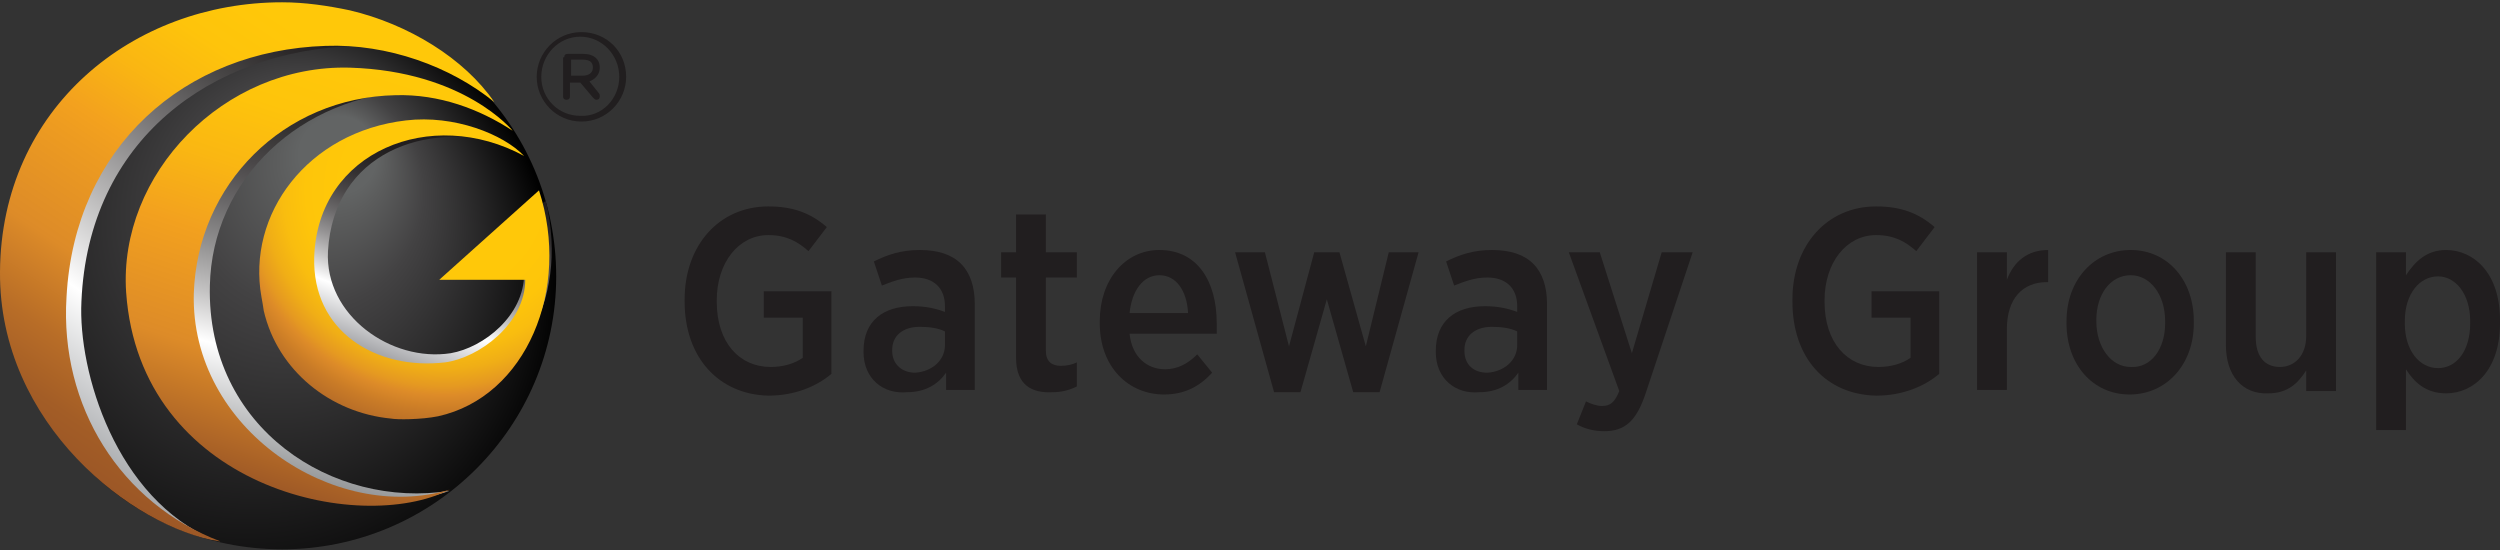 <?xml version="1.0" encoding="utf-8"?>
<!-- Generator: Adobe Illustrator 27.1.1, SVG Export Plug-In . SVG Version: 6.00 Build 0)  -->
<svg version="1.1" id="Layer_1" xmlns="http://www.w3.org/2000/svg" xmlns:xlink="http://www.w3.org/1999/xlink" x="0px" y="0px"
	 viewBox="0 0 218 48" enable-background="new 0 0 218 48" xml:space="preserve">
<rect x="0" y="0" width="218" height="48" fill="#333333" stroke="none"/>
<g>
	<path fill="#211E1F" d="M59.7,26.3v-0.2c0-4.7,3-8.1,7.3-8.1c2.2,0,3.7,0.6,5.1,1.8l-1.6,2.1c-0.9-0.8-1.9-1.4-3.5-1.4
		c-2.6,0-4.5,2.4-4.5,5.7v0.1c0,3.6,2,5.7,4.7,5.7c1.1,0,2.1-0.3,2.8-0.8v-3.5h-3.4v-2.3h5.9v7.2c-1.3,1.1-3.2,1.9-5.5,1.9
		C62.7,34.4,59.7,31.2,59.7,26.3"/>
	<path fill="#211E1F" d="M75.3,30.7v-0.1c0-2.6,1.7-3.9,4.3-3.9c1.1,0,2,0.2,2.8,0.5v-0.5c0-1.6-1-2.5-2.6-2.5
		c-1.2,0-2.1,0.4-2.9,0.7l-0.7-2.1c1.2-0.6,2.4-1,4-1c1.6,0,2.8,0.4,3.6,1.2c0.8,0.8,1.2,2,1.2,3.5v7.5h-2.5v-1.5
		c-0.7,1-1.8,1.7-3.4,1.7C77,34.4,75.3,33,75.3,30.7 M82.4,30.1v-1.2c-0.6-0.3-1.4-0.4-2.2-0.4c-1.5,0-2.4,0.8-2.4,2v0.1
		c0,1.2,0.9,1.9,2,1.9C81.3,32.4,82.4,31.4,82.4,30.1z"/>
	<path fill="#211E1F" d="M88.6,31.2v-7h-1.3V22h1.3v-3.3h2.6V22h2.7v2.2h-2.7v6.4c0,0.9,0.5,1.3,1.3,1.3c0.5,0,1-0.1,1.4-0.3v2.1
		c-0.6,0.3-1.3,0.5-2.1,0.5C90,34.3,88.6,33.6,88.6,31.2"/>
	<path fill="#211E1F" d="M95.9,28.2V28c0-3.6,2.2-6.2,5.2-6.2c3.3,0,5,2.7,5,6.4c0,0.2,0,0.5,0,0.9h-7.6c0.2,2,1.5,3.1,3.1,3.1
		c1.1,0,2-0.5,2.8-1.3l1.3,1.6c-1.1,1.2-2.4,1.9-4.2,1.9C98.4,34.4,95.9,32,95.9,28.2 M103.6,27.3c-0.1-1.9-1-3.3-2.5-3.3
		c-1.4,0-2.4,1.3-2.6,3.3H103.6z"/>
	<polygon fill="#211E1F" points="107.7,22 110.3,22 112.4,30.2 114.6,22 116.8,22 119.1,30.2 121.1,22 123.7,22 120.3,34.2 
		118,34.2 115.7,26.1 113.4,34.2 111.1,34.2 	"/>
	<path fill="#211E1F" d="M125.2,30.7v-0.1c0-2.6,1.7-3.9,4.3-3.9c1.1,0,2,0.2,2.8,0.5v-0.5c0-1.6-1-2.5-2.6-2.5
		c-1.2,0-2.1,0.4-2.9,0.7l-0.7-2.1c1.2-0.6,2.4-1,4-1c1.6,0,2.8,0.4,3.6,1.2c0.8,0.8,1.2,2,1.2,3.5v7.5h-2.5v-1.5
		c-0.7,1-1.8,1.7-3.4,1.7C126.9,34.4,125.2,33,125.2,30.7 M132.3,30.1v-1.2c-0.6-0.3-1.4-0.4-2.2-0.4c-1.5,0-2.4,0.8-2.4,2v0.1
		c0,1.2,0.8,1.9,2,1.9C131.2,32.4,132.3,31.4,132.3,30.1z"/>
	<path fill="#211E1F" d="M144.9,22h2.7l-4.1,12.3c-0.8,2.4-1.8,3.3-3.6,3.3c-0.9,0-1.7-0.2-2.4-0.6l0.8-2c0.4,0.2,0.9,0.4,1.4,0.4
		c0.7,0,1.1-0.3,1.5-1.3L136.8,22h2.7l2.8,8.8L144.9,22z"/>
	<path fill="#211E1F" d="M156.3,26.3v-0.2c0-4.7,3-8.1,7.3-8.1c2.2,0,3.7,0.6,5.1,1.8l-1.6,2.1c-0.9-0.8-1.9-1.4-3.5-1.4
		c-2.6,0-4.5,2.4-4.5,5.7v0.1c0,3.6,2,5.7,4.7,5.7c1.1,0,2.1-0.3,2.8-0.8v-3.5h-3.4v-2.3h5.9v7.2c-1.3,1.1-3.2,1.9-5.5,1.9
		C159.2,34.4,156.3,31.2,156.3,26.3"/>
	<path fill="#211E1F" d="M172.4,22h2.6v2.4c0.6-1.6,1.8-2.6,3.6-2.6v2.8h-0.1c-2.1,0-3.5,1.4-3.5,4.1v5.3h-2.6V22z"/>
	<path fill="#211E1F" d="M180.2,28.2V28c0-3.6,2.4-6.2,5.6-6.2c3.2,0,5.5,2.6,5.5,6.2v0.2c0,3.6-2.4,6.2-5.6,6.2
		C182.5,34.4,180.2,31.8,180.2,28.2 M188.8,28.2V28c0-2.3-1.3-4-3-4c-1.8,0-3,1.7-3,3.9v0.1c0,2.3,1.3,4,3,4
		C187.6,32.1,188.8,30.4,188.8,28.2z"/>
	<path fill="#211E1F" d="M194.1,30.1V22h2.6v7.4c0,1.7,0.8,2.6,2.1,2.6c1.3,0,2.3-1,2.3-2.7V22h2.6v12.1h-2.6v-1.8
		c-0.7,1.1-1.6,2-3.3,2C195.5,34.4,194.1,32.7,194.1,30.1"/>
	<path fill="#211E1F" d="M207.2,22h2.6V24c0.8-1.2,1.8-2.2,3.5-2.2c2.4,0,4.7,2,4.7,6.1v0.3c0,4.1-2.3,6.1-4.7,6.1
		c-1.8,0-2.8-1-3.5-2.1v5.3h-2.6V22z M215.4,28.2V28c0-2.4-1.3-3.9-2.8-3.9c-1.6,0-2.9,1.5-2.9,3.9v0.2c0,2.4,1.3,3.9,2.9,3.9
		C214.2,32.1,215.4,30.6,215.4,28.2z"/>
	<path fill="#211E1F" d="M46.8,6.7L46.8,6.7c0-2.1,1.7-3.9,3.9-3.9c2.2,0,3.9,1.7,3.9,3.9v0c0,2.1-1.7,3.9-3.9,3.9
		C48.5,10.6,46.8,8.8,46.8,6.7z M54,6.7L54,6.7c0-1.9-1.5-3.5-3.4-3.5c-1.9,0-3.4,1.6-3.4,3.5v0c0,1.9,1.5,3.4,3.4,3.4
		C52.5,10.2,54,8.6,54,6.7z M49.2,5c0-0.2,0.1-0.3,0.3-0.3h1.4c0.8,0,1.4,0.4,1.4,1.2c0,0.6-0.4,1-0.9,1.2l0.8,1
		c0.1,0.1,0.1,0.2,0.1,0.3c0,0.2-0.1,0.3-0.3,0.3c-0.1,0-0.2-0.1-0.3-0.2l-1.1-1.3h-0.9v1.2c0,0.2-0.1,0.3-0.3,0.3
		c-0.2,0-0.3-0.1-0.3-0.3V5z M50.8,6.6c0.6,0,0.9-0.3,0.9-0.7c0-0.5-0.3-0.7-0.9-0.7h-1v1.4H50.8z"/>
	<g>
		<g>
			<g>
				<g>
					<g>
						<g>
							
								<radialGradient id="SVGID_1_" cx="274.977" cy="-256.675" r="29.72" fx="286.816" fy="-271.124" gradientTransform="matrix(1 0 0 1 -255.983 282.982)" gradientUnits="userSpaceOnUse">
								<stop  offset="0.114" style="stop-color:#626464"/>
								<stop  offset="0.158" style="stop-color:#5C5D5D"/>
								<stop  offset="0.344" style="stop-color:#434243"/>
								<stop  offset="1" style="stop-color:#010101"/>
							</radialGradient>
							<path fill="url(#SVGID_1_)" d="M48.5,24.1c0,13.1-10.7,23.8-23.9,23.8c-13.2,0-23.9-10.6-23.9-23.8
								c0-13.1,10.7-23.8,23.9-23.8C37.8,0.3,48.5,10.9,48.5,24.1z"/>
							<g>
								<defs>
									<path id="SVGID_00000019656941427799723450000004240098928321458575_" d="M48.5,24.1c0,13.1-10.7,23.8-23.9,23.8
										c-13.2,0-23.9-10.6-23.9-23.8c0-13.1,10.7-23.8,23.9-23.8C37.8,0.3,48.5,10.9,48.5,24.1z"/>
								</defs>
								<clipPath id="SVGID_00000151511886360504521450000002505316022805454490_">
									<use xlink:href="#SVGID_00000019656941427799723450000004240098928321458575_"  overflow="visible"/>
								</clipPath>
								
									<linearGradient id="SVGID_00000040544298476396715610000005207211572247630494_" gradientUnits="userSpaceOnUse" x1="288.859" y1="-282.345" x2="261.069" y2="-244.095" gradientTransform="matrix(1 0 0 1 -255.983 282.982)">
									<stop  offset="0.103" style="stop-color:#211E1F"/>
									<stop  offset="0.164" style="stop-color:#2C292A"/>
									<stop  offset="0.27" style="stop-color:#484646"/>
									<stop  offset="0.408" style="stop-color:#767475"/>
									<stop  offset="0.574" style="stop-color:#B6B5B5"/>
									<stop  offset="0.745" style="stop-color:#FFFFFF"/>
									<stop  offset="1" style="stop-color:#A2A4A7"/>
								</linearGradient>
								
									<path clip-path="url(#SVGID_00000151511886360504521450000002505316022805454490_)" fill="url(#SVGID_00000040544298476396715610000005207211572247630494_)" d="
									M24.6,0.3c-0.2,0-0.3,0-0.5,0C12.1,1.6,1.9,10.6,1.9,24.1C1.8,36.9,10.2,44,17.5,46.8c0.4,0.1,0.8,0.2,1.2,0.3
									C10.1,43.5,6.8,32.4,7.1,26.3C7.7,12.2,18.4,4.4,31,4c2.7-0.1,5.3,0.2,7.8,1C34.8,2,29.9,0.3,24.6,0.3z"/>
								
									<linearGradient id="SVGID_00000142856999000337095650000001379623871433514683_" gradientUnits="userSpaceOnUse" x1="288.526" y1="-276.704" x2="279.4" y2="-241.34" gradientTransform="matrix(1 0 0 1 -255.983 282.982)">
									<stop  offset="0" style="stop-color:#211E1F"/>
									<stop  offset="8.398353e-02" style="stop-color:#262324"/>
									<stop  offset="0.18" style="stop-color:#333131"/>
									<stop  offset="0.282" style="stop-color:#4A4748"/>
									<stop  offset="0.387" style="stop-color:#696768"/>
									<stop  offset="0.496" style="stop-color:#929191"/>
									<stop  offset="0.608" style="stop-color:#C4C3C3"/>
									<stop  offset="0.72" style="stop-color:#FEFEFE"/>
									<stop  offset="0.722" style="stop-color:#FFFFFF"/>
									<stop  offset="1" style="stop-color:#8E9092"/>
								</linearGradient>
								
									<path clip-path="url(#SVGID_00000151511886360504521450000002505316022805454490_)" fill="url(#SVGID_00000142856999000337095650000001379623871433514683_)" d="
									M18.3,24.9c0.2-9.2,7.8-16.6,18-17C40.2,7.7,12.5,4.5,12.5,24c0,18.2,17.9,21.9,26.7,18.8C29.1,44.4,18,37.4,18.3,24.9z"/>
								
									<linearGradient id="SVGID_00000138545143738908457060000006728577961960311710_" gradientUnits="userSpaceOnUse" x1="296.77" y1="-272.599" x2="288.342" y2="-250.075" gradientTransform="matrix(1 0 0 1 -255.983 282.982)">
									<stop  offset="0.194" style="stop-color:#211E1F"/>
									<stop  offset="0.255" style="stop-color:#262324"/>
									<stop  offset="0.326" style="stop-color:#343132"/>
									<stop  offset="0.402" style="stop-color:#4B4849"/>
									<stop  offset="0.482" style="stop-color:#6B696A"/>
									<stop  offset="0.564" style="stop-color:#959394"/>
									<stop  offset="0.647" style="stop-color:#C7C6C6"/>
									<stop  offset="0.729" style="stop-color:#FFFFFF"/>
									<stop  offset="0.941" style="stop-color:#97989C"/>
								</linearGradient>
								
									<path clip-path="url(#SVGID_00000151511886360504521450000002505316022805454490_)" fill="url(#SVGID_00000138545143738908457060000006728577961960311710_)" d="
									M47.6,17.5l-8,6.4l6.1,0c0,3.6-3.5,6.4-6.4,6.9c-5.2,0.8-11-3.3-10.7-8.9c0.5-8.6,8.6-11.4,15.4-9.3
									c-2.2-1.3-3.1-1.9-7.1-1.7c-8.6,0.4-13.6,7.5-12.4,14.4l0,0c0,0,0,0,0,0c0,0.2,0.1,0.3,0.1,0.5c0,0.1,0,0.2,0.1,0.4
									c0,0,0,0.1,0,0.1c0,0,0,0.1,0,0.1c1.2,5,5.8,8.5,11,9c0.1,0,0.2,0,0.3,0.1c0,0,0,0-0.1,0c1.3,0.1,2.7,0.2,3.9-0.3
									C44.5,33.2,49.8,26.9,47.6,17.5z"/>
							</g>
							<g>
								
									<linearGradient id="SVGID_00000150809118161011661510000003692375390399417790_" gradientUnits="userSpaceOnUse" x1="289.57" y1="-276.691" x2="277.883" y2="-240.622" gradientTransform="matrix(1 0 0 1 -255.983 282.982)">
									<stop  offset="0" style="stop-color:#FFC809"/>
									<stop  offset="0.147" style="stop-color:#FEC40B"/>
									<stop  offset="0.304" style="stop-color:#FAB712"/>
									<stop  offset="0.466" style="stop-color:#F3A21E"/>
									<stop  offset="0.469" style="stop-color:#F3A11E"/>
									<stop  offset="0.731" style="stop-color:#DD8B28"/>
									<stop  offset="1" style="stop-color:#9C5726"/>
								</linearGradient>
								<path fill="url(#SVGID_00000150809118161011661510000003692375390399417790_)" d="M16.9,25.6c0.3-9.5,7.8-17.1,17.6-17.3
									c3.8-0.1,7.3,1.2,10.2,3.1c0,0-4.2-5.2-14.2-5.5c-11-0.3-20.2,9.3-19.5,19.6c1.2,17,20.3,21.2,28.2,17.2
									C29.2,45.7,16.6,37.4,16.9,25.6z"/>
								
									<radialGradient id="SVGID_00000093889850656344133310000013462322184328963733_" cx="295.15" cy="-267.045" r="29.03" fx="294.187" fy="-266.124" gradientTransform="matrix(1 0 0 1 -255.983 282.982)" gradientUnits="userSpaceOnUse">
									<stop  offset="0.298" style="stop-color:#FFC809"/>
									<stop  offset="0.411" style="stop-color:#FEC50A"/>
									<stop  offset="0.483" style="stop-color:#F9BD0F"/>
									<stop  offset="0.544" style="stop-color:#F0AE16"/>
									<stop  offset="0.599" style="stop-color:#E59921"/>
									<stop  offset="0.627" style="stop-color:#DD8B28"/>
									<stop  offset="0.678" style="stop-color:#C97B27"/>
									<stop  offset="0.757" style="stop-color:#B06727"/>
									<stop  offset="0.828" style="stop-color:#A15B26"/>
									<stop  offset="0.887" style="stop-color:#9C5726"/>
								</radialGradient>
								<path fill="url(#SVGID_00000093889850656344133310000013462322184328963733_)" d="M47,16.6l-8.7,7.8l7.5,0
									c0,3.8-4,6.8-7,7.2c-6,0.7-11.6-2.7-11.4-9.2c0.3-9.2,10.2-13.2,18.3-8.8c-1.8-1.9-6.1-3.6-10.3-3.1
									c-8.6,1-13.9,8.2-12.6,15.4c0,0,0.2,1.1,0.2,1.2c1.2,5.2,5.8,8.9,11.1,9.4c0.5,0.1,2.6,0.1,4.1-0.2
									C45.9,34.6,49.8,25.2,47,16.6z"/>
								
									<linearGradient id="SVGID_00000073712158320727303660000005437442007992430993_" gradientUnits="userSpaceOnUse" x1="284.182" y1="-279.023" x2="260.593" y2="-243.595" gradientTransform="matrix(1 0 0 1 -255.983 282.982)">
									<stop  offset="0" style="stop-color:#FFC809"/>
									<stop  offset="0.119" style="stop-color:#FEC40B"/>
									<stop  offset="0.25" style="stop-color:#FAB612"/>
									<stop  offset="0.383" style="stop-color:#F3A11E"/>
									<stop  offset="0.434" style="stop-color:#EE9C20"/>
									<stop  offset="0.639" style="stop-color:#DD8B28"/>
									<stop  offset="0.653" style="stop-color:#D98828"/>
									<stop  offset="0.799" style="stop-color:#B86D27"/>
									<stop  offset="0.919" style="stop-color:#A35D26"/>
									<stop  offset="1" style="stop-color:#9C5726"/>
								</linearGradient>
								<path fill="url(#SVGID_00000073712158320727303660000005437442007992430993_)" d="M5.8,25.9C6.5,12.8,16.1,4.4,28.4,4
									c5.4-0.2,10.9,1.8,14.7,4.9c-2.6-3.8-7.5-6.8-12.6-8c-1.9-0.4-3.9-0.7-5.9-0.7C11.6,0.2,0.1,9.4,0,23.7
									C-0.1,37,11.6,46,19.1,47.2c0.1,0,0.1,0,0.1,0C10.5,43.9,5.2,35.4,5.8,25.9z"/>
							</g>
						</g>
					</g>
				</g>
			</g>
		</g>
	</g>
</g>
</svg>
